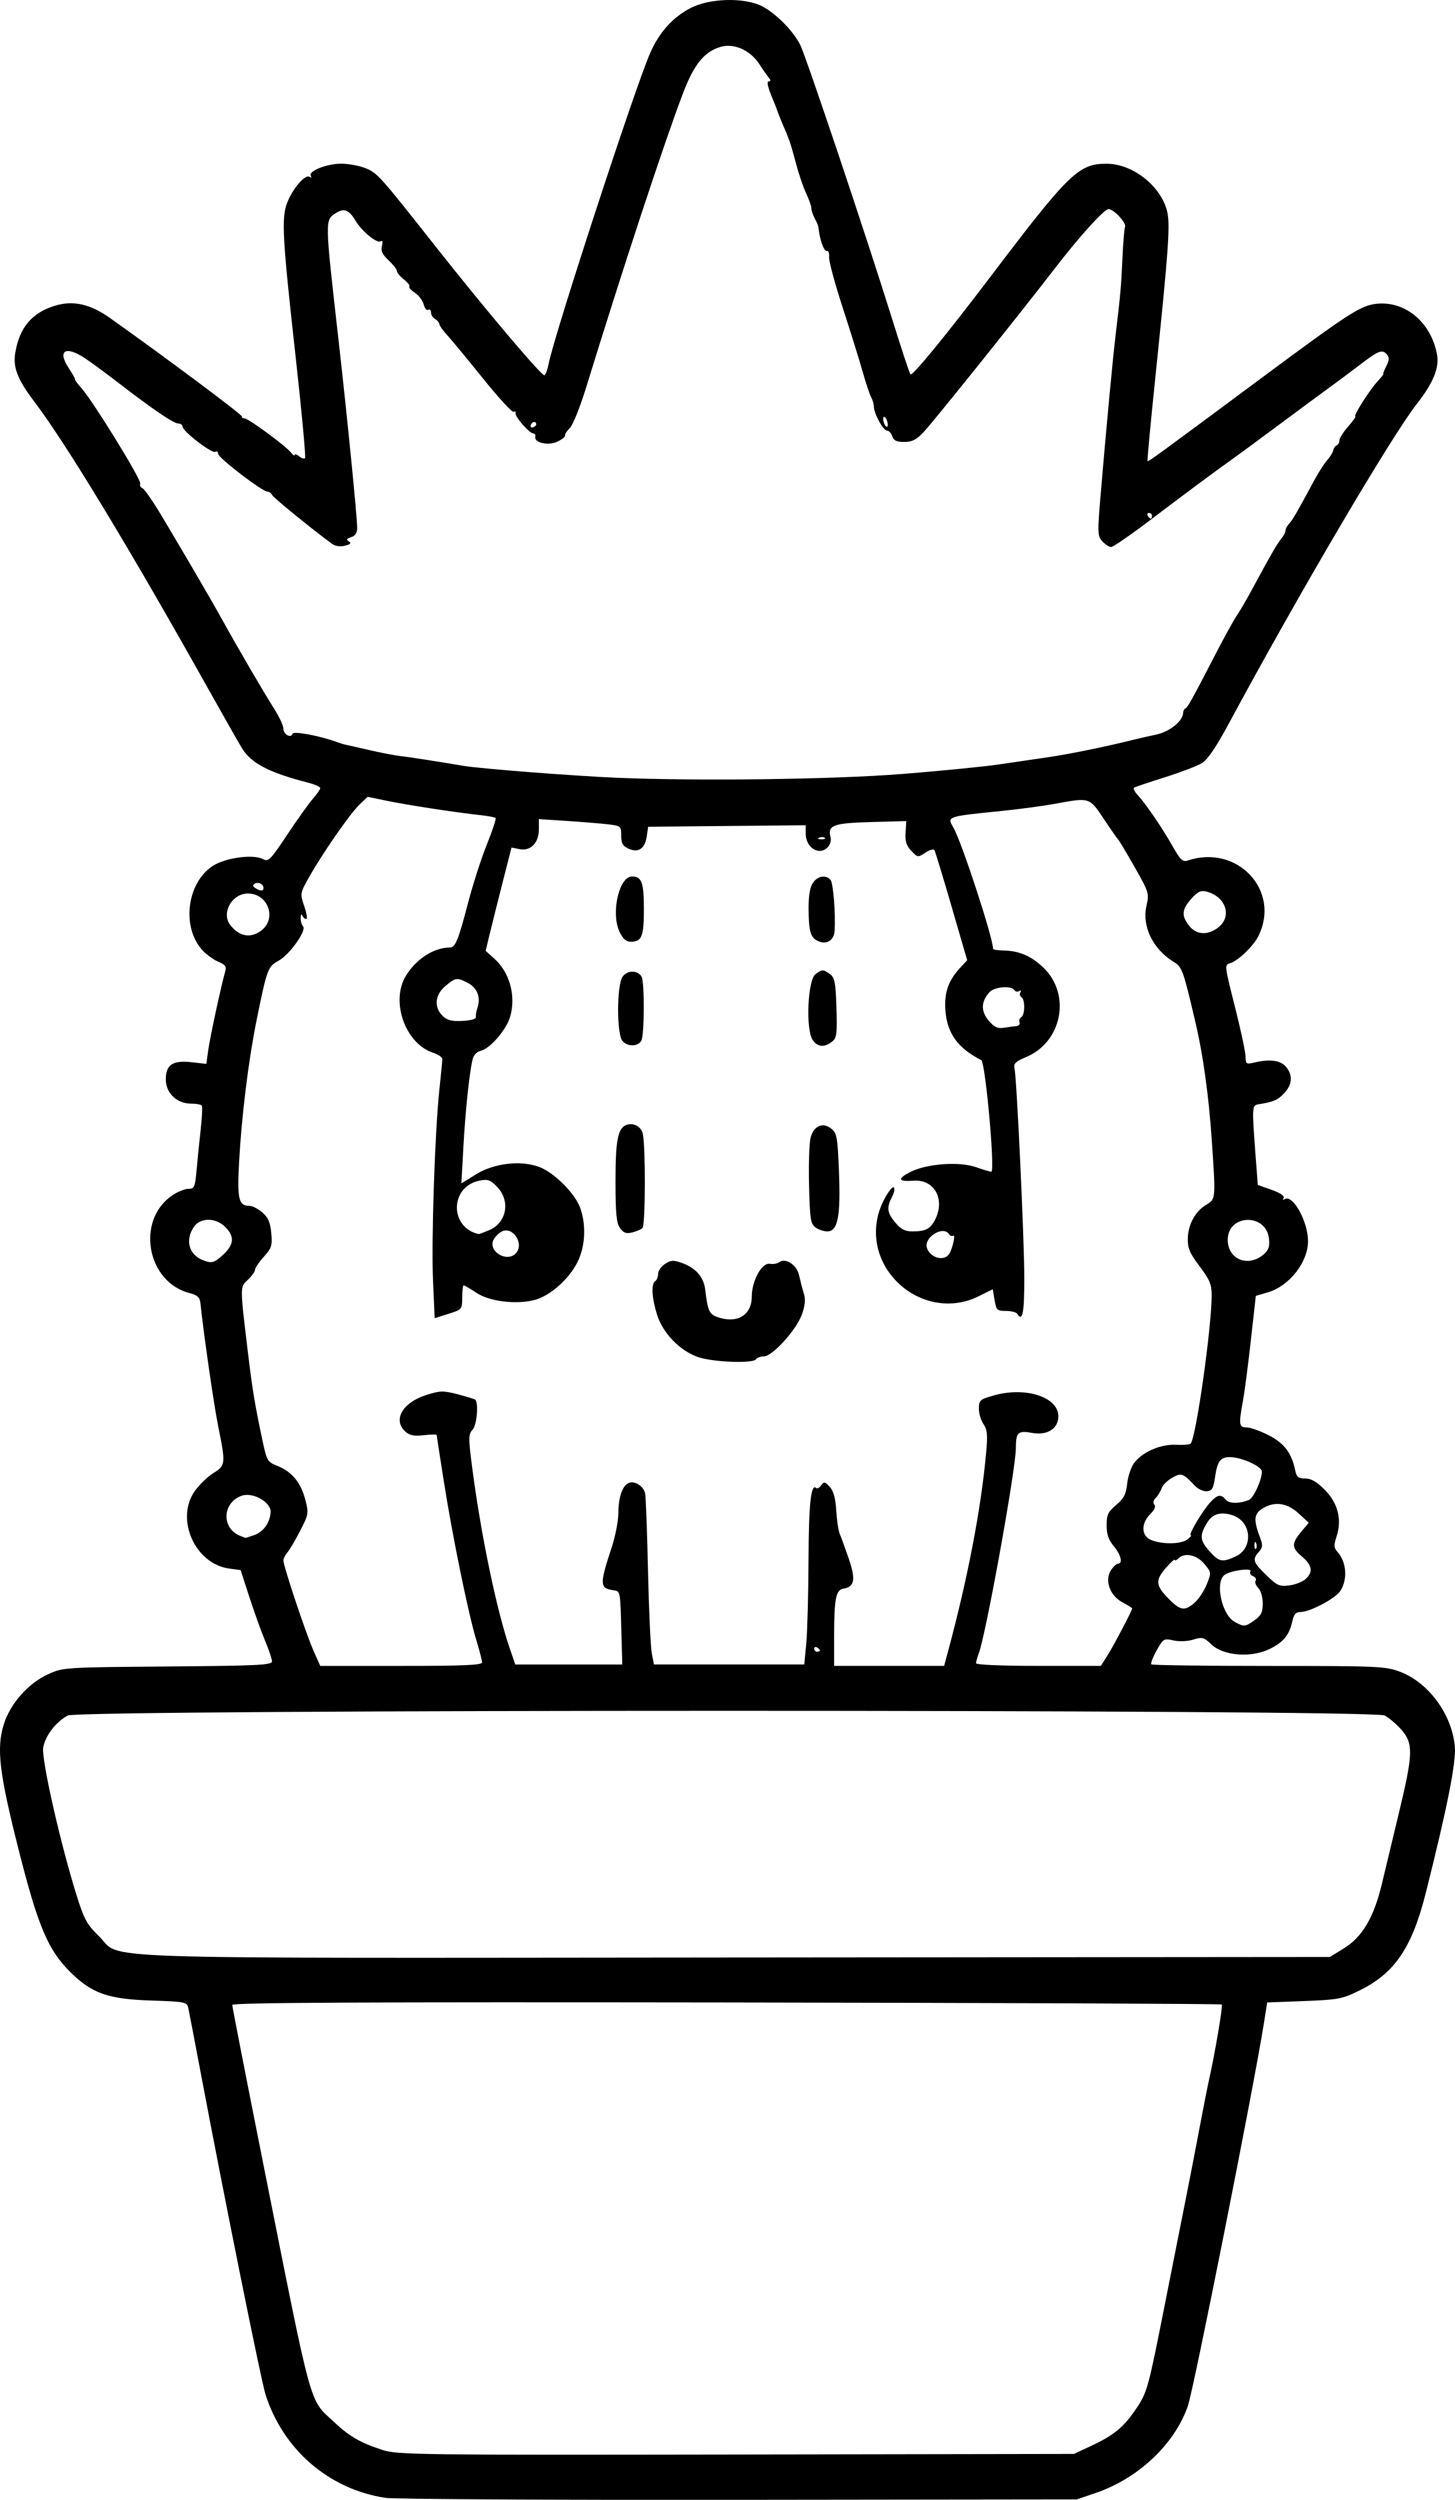 <?xml version="1.0" encoding="UTF-8" standalone="no"?>
<!-- Created with Inkscape (http://www.inkscape.org/) -->

<svg
   width="135.612mm"
   height="232.91mm"
   viewBox="0 0 135.612 232.91"
   version="1.1"
   id="svg5"
   xml:space="preserve"
   xmlns="http://www.w3.org/2000/svg"
   xmlns:svg="http://www.w3.org/2000/svg"><defs
     id="defs2" /><g
     id="layer1"
     transform="translate(41.308,-18.989)"><path
       style="fill:#000000;stroke-width:0.265"
       d="m -5.385,251.715 c -5.255,-0.79 -9.549,-4.495 -11.181,-9.646 -0.407,-1.284 -3.822,-18.233 -5.999,-29.766 -0.59,-3.129 -1.13,-5.942 -1.198,-6.252 -0.118,-0.532 -0.314,-0.57 -3.501,-0.673 -3.97,-0.128 -5.486,-0.664 -7.489,-2.649 -2.071,-2.051 -3.002,-4.243 -4.782,-11.255 -1.845,-7.271 -2.123,-9.589 -1.418,-11.83 0.613,-1.948 2.287,-3.834 4.153,-4.677 1.379,-0.623 1.521,-0.632 11.12,-0.71 8.385,-0.068 9.723,-0.132 9.723,-0.471 0,-0.216 -0.286,-1.074 -0.636,-1.906 -0.35,-0.832 -1.008,-2.659 -1.463,-4.059 l -0.827,-2.546 -1.061,-0.142 c -3.209,-0.43 -5.064,-4.66 -3.183,-7.257 0.423,-0.583 1.197,-1.325 1.72,-1.649 1.123,-0.694 1.142,-0.872 0.448,-4.286 -0.408,-2.004 -1.34,-8.449 -1.676,-11.589 -0.053,-0.493 -0.288,-0.702 -0.995,-0.882 -4.012,-1.025 -5.034,-6.807 -1.61,-9.114 0.492,-0.332 1.166,-0.603 1.496,-0.603 0.55,0 0.615,-0.152 0.762,-1.786 0.088,-0.982 0.261,-2.679 0.382,-3.77 0.122,-1.091 0.171,-2.074 0.109,-2.183 -0.062,-0.109 -0.515,-0.198 -1.008,-0.198 -1.322,0 -2.354,-0.984 -2.354,-2.246 0,-1.387 0.633,-1.811 2.405,-1.612 l 1.373,0.154 0.172,-1.257 c 0.163,-1.192 1.239,-6.18 1.59,-7.368 0.13,-0.439 1.6e-4,-0.623 -0.619,-0.879 -0.431,-0.178 -1.087,-0.643 -1.459,-1.033 -2.012,-2.11 -1.54,-6.283 0.893,-7.893 1.168,-0.773 3.785,-1.136 4.691,-0.651 0.516,0.276 0.692,0.1 2.276,-2.282 0.944,-1.42 2.022,-2.928 2.395,-3.35 0.373,-0.423 0.678,-0.865 0.678,-0.982 0,-0.117 -0.506,-0.344 -1.124,-0.503 -3.691,-0.951 -5.33,-1.811 -6.196,-3.251 -0.367,-0.611 -1.801,-3.135 -3.186,-5.608 -7.218,-12.892 -13.219,-22.796 -16.141,-26.638 -1.561,-2.052 -2.007,-3.193 -1.781,-4.55 0.395,-2.371 1.567,-3.756 3.73,-4.402 1.682,-0.503 3.258,-0.148 5.085,1.144 5.007,3.542 12.408,9.065 12.325,9.199 -0.053,0.086 0.047,0.157 0.222,0.158 0.368,0.002 3.861,2.572 4.354,3.203 0.182,0.233 0.331,0.327 0.331,0.208 0,-0.118 0.181,-0.065 0.403,0.119 0.222,0.184 0.473,0.265 0.558,0.179 0.085,-0.085 -0.286,-4.121 -0.824,-8.967 -1.292,-11.622 -1.392,-13.383 -0.84,-14.825 0.507,-1.326 1.668,-2.675 2.083,-2.419 0.163,0.101 0.215,0.058 0.119,-0.098 -0.266,-0.43 1.49,-1.128 2.836,-1.128 0.666,0 1.686,0.19 2.265,0.422 1.096,0.438 1.303,0.67 6.496,7.251 4.636,5.875 9.963,12.177 10.18,12.043 0.116,-0.072 0.286,-0.529 0.378,-1.016 0.492,-2.622 8.102,-25.915 9.485,-29.032 0.855,-1.926 2.086,-3.295 3.746,-4.165 1.75,-0.917 4.97,-1.011 6.627,-0.194 1.264,0.623 2.921,2.281 3.589,3.59 0.544,1.067 6.24,18.045 8.606,25.653 0.837,2.692 1.594,4.978 1.681,5.081 0.17,0.199 3.343,-3.671 7.419,-9.049 7.367,-9.722 8.261,-10.59 10.881,-10.578 2.35,0.012 4.885,1.94 5.574,4.241 0.374,1.247 0.237,3.263 -1.081,15.992 -0.422,4.073 -0.735,7.438 -0.697,7.476 0.075,0.075 0.846,-0.487 10.822,-7.892 7.616,-5.653 8.909,-6.502 10.249,-6.729 2.771,-0.468 5.349,1.58 5.915,4.699 0.221,1.219 -0.371,2.667 -1.866,4.563 -2.37,3.008 -11.098,17.84 -17.579,29.876 -1.142,2.121 -1.948,3.305 -2.464,3.619 -0.421,0.256 -1.969,0.847 -3.44,1.312 -1.471,0.466 -2.767,0.9 -2.881,0.966 -0.114,0.066 0.032,0.378 0.323,0.694 0.785,0.852 2.262,3.015 3.248,4.755 0.722,1.275 0.958,1.504 1.398,1.355 4.659,-1.576 8.755,2.833 6.583,7.085 -0.468,0.916 -1.93,2.3 -2.619,2.481 -0.522,0.136 -0.511,0.23 0.452,4.029 0.542,2.139 0.991,4.232 0.997,4.65 0.011,0.722 0.055,0.75 0.871,0.558 1.409,-0.333 2.411,-0.187 2.91,0.423 0.64,0.782 0.579,1.628 -0.176,2.443 -0.592,0.639 -1.012,0.82 -2.404,1.037 -0.602,0.094 -0.61,0.23 -0.272,4.717 l 0.211,2.795 1.294,0.46 c 0.802,0.285 1.226,0.571 1.114,0.752 -0.105,0.17 -0.06,0.217 0.109,0.113 0.757,-0.468 2.176,2.109 2.166,3.934 -0.011,1.947 -1.746,4.158 -3.72,4.741 l -1.147,0.339 -0.465,4.169 c -0.256,2.293 -0.588,4.833 -0.738,5.645 -0.403,2.178 -0.366,2.437 0.341,2.437 0.338,0 1.26,0.327 2.051,0.728 1.462,0.74 2.157,1.665 2.49,3.307 0.121,0.596 0.289,0.728 0.926,0.728 0.558,0 1.077,0.301 1.832,1.064 1.224,1.237 1.607,2.775 1.085,4.357 -0.265,0.804 -0.251,1.036 0.085,1.409 0.854,0.948 0.972,2.576 0.264,3.656 -0.457,0.698 -2.826,1.95 -3.688,1.95 -0.448,0 -0.633,0.204 -0.776,0.856 -0.286,1.301 -0.838,1.971 -2.147,2.605 -1.713,0.829 -4.295,0.621 -5.397,-0.435 -0.701,-0.671 -0.849,-0.711 -1.692,-0.452 -0.543,0.167 -1.306,0.198 -1.85,0.075 -0.892,-0.201 -0.949,-0.167 -1.566,0.936 -0.352,0.63 -0.573,1.212 -0.491,1.294 0.082,0.082 5.006,0.149 10.943,0.149 10.136,0 10.88,0.032 12.204,0.528 2.66,0.995 4.832,3.92 5.135,6.916 0.148,1.466 -0.674,5.635 -2.696,13.672 -1.292,5.135 -2.893,7.499 -6.173,9.114 -1.63,0.803 -1.976,0.869 -5.181,0.992 l -3.435,0.132 -0.315,1.984 c -0.949,5.971 -6.541,34.095 -7.087,35.642 -1.257,3.563 -4.635,6.735 -8.607,8.083 l -1.739,0.59 -31.485,0.04 c -17.317,0.022 -32.146,-0.06 -32.954,-0.181 z m 65.751,-4.828 c 2.189,-1.025 3.089,-1.773 4.271,-3.549 0.984,-1.478 1.081,-1.836 2.667,-9.868 0.906,-4.584 1.827,-9.227 2.049,-10.319 0.221,-1.091 0.704,-3.592 1.074,-5.556 0.369,-1.965 0.792,-4.108 0.938,-4.763 0.567,-2.532 1.319,-6.963 1.201,-7.081 -0.068,-0.068 -20.847,-0.153 -46.175,-0.19 -33.724,-0.048 -46.051,0.013 -46.051,0.229 10e-5,0.162 1.304,6.843 2.898,14.847 4.628,23.24 4.238,21.817 6.56,23.989 1.478,1.382 2.471,1.956 4.565,2.635 1.368,0.444 3.352,0.469 32.941,0.418 l 31.485,-0.055 z m 23.58,-46.367 c 1.726,-1.065 2.798,-2.883 3.545,-6.014 0.321,-1.344 1.049,-4.377 1.618,-6.741 1.294,-5.378 1.32,-6.339 0.201,-7.613 -0.458,-0.522 -1.167,-1.121 -1.574,-1.332 -1.126,-0.582 -121.596,-0.578 -122.722,0.004 -1.08,0.559 -2.086,1.861 -2.294,2.97 -0.195,1.037 1.603,8.989 3.129,13.841 0.691,2.196 0.953,2.671 2.072,3.758 2.275,2.21 -2.987,2.035 59.272,1.979 l 55.451,-0.049 z M 3.622,173.873 c -10e-4,-0.182 -0.239,-1.105 -0.529,-2.051 -0.731,-2.385 -2.214,-9.612 -3.024,-14.742 -0.373,-2.36 -0.678,-4.34 -0.678,-4.399 0,-0.059 -0.539,-0.047 -1.197,0.027 -0.914,0.103 -1.321,0.023 -1.72,-0.338 -1.206,-1.092 -0.266,-2.712 1.985,-3.42 1.271,-0.4 1.547,-0.404 2.914,-0.048 0.83,0.217 1.557,0.442 1.616,0.501 0.325,0.325 0.146,2.358 -0.246,2.791 -0.406,0.449 -0.408,0.721 -0.026,3.641 0.812,6.214 2.274,13.223 3.5,16.781 l 0.501,1.455 h 4.986 4.986 l -0.076,-2.778 c -0.116,-4.228 -0.079,-4.037 -0.806,-4.148 -1.222,-0.186 -1.232,-0.565 -0.109,-3.969 0.345,-1.044 0.627,-2.497 0.627,-3.229 0,-1.457 0.39,-2.568 0.981,-2.795 0.563,-0.216 1.377,0.313 1.514,0.984 0.066,0.323 0.187,3.564 0.268,7.202 0.081,3.638 0.239,7.091 0.35,7.673 l 0.203,1.058 h 7.007 7.007 l 0.185,-1.984 c 0.102,-1.091 0.196,-4.591 0.209,-7.776 0.021,-5.247 0.23,-7.166 0.726,-6.671 0.083,0.083 0.286,-0.034 0.451,-0.259 0.265,-0.363 0.358,-0.346 0.804,0.146 0.349,0.386 0.534,1.06 0.603,2.2 0.054,0.904 0.201,1.882 0.326,2.173 0.125,0.291 0.504,1.333 0.841,2.316 0.666,1.936 0.54,2.635 -0.503,2.792 -0.697,0.104 -0.863,0.96 -0.863,4.45 v 2.745 h 5.127 5.127 l 0.304,-1.124 c 1.883,-6.963 3.133,-13.447 3.614,-18.758 0.15,-1.652 0.104,-2.136 -0.248,-2.639 -0.237,-0.338 -0.431,-0.99 -0.431,-1.448 0,-0.779 0.091,-0.859 1.389,-1.229 2.953,-0.841 6.019,0.146 6.019,1.937 0,1.155 -1.031,1.813 -2.439,1.555 -1.326,-0.242 -1.52,-0.057 -1.526,1.454 -0.008,1.979 -2.784,17.327 -3.453,19.085 -0.141,0.37 -0.256,0.784 -0.256,0.92 0,0.146 2.386,0.247 5.818,0.247 h 5.818 l 0.633,-1.002 c 0.58,-0.918 2.285,-4.168 2.285,-4.354 0,-0.044 -0.416,-0.304 -0.925,-0.578 -1.167,-0.629 -1.664,-2.044 -1.047,-2.985 0.218,-0.333 0.513,-0.606 0.655,-0.606 0.474,0 0.267,-0.84 -0.403,-1.636 -0.484,-0.575 -0.661,-1.095 -0.661,-1.937 0,-0.982 0.13,-1.26 0.891,-1.898 0.714,-0.598 0.917,-0.99 1.022,-1.972 0.072,-0.674 0.356,-1.535 0.631,-1.914 0.745,-1.029 2.484,-1.793 3.912,-1.719 0.664,0.034 1.281,-0.012 1.371,-0.102 0.497,-0.497 1.962,-10.817 1.962,-13.824 0,-1.018 -0.182,-1.454 -1.124,-2.703 -0.924,-1.224 -1.12,-1.685 -1.1,-2.589 0.029,-1.322 0.701,-2.545 1.731,-3.154 0.882,-0.521 0.88,-0.496 0.495,-6.143 -0.269,-3.942 -0.804,-7.813 -1.475,-10.679 -1.199,-5.119 -1.266,-5.307 -2.099,-5.821 -1.916,-1.184 -2.933,-3.287 -2.507,-5.188 0.264,-1.177 0.234,-1.273 -1.107,-3.633 -0.758,-1.333 -1.446,-2.483 -1.528,-2.556 -0.082,-0.073 -0.684,-0.936 -1.338,-1.918 -1.345,-2.021 -1.307,-2.009 -4.5,-1.419 -1.091,0.202 -3.354,0.505 -5.027,0.675 -5.126,0.519 -5.095,0.508 -4.496,1.542 0.775,1.336 3.702,10.282 3.702,11.312 0,0.07 0.446,0.137 0.992,0.148 1.457,0.03 2.591,0.523 3.719,1.617 2.585,2.509 1.706,6.933 -1.653,8.322 -0.944,0.39 -1.159,0.597 -1.063,1.02 0.213,0.944 0.916,16.015 0.916,19.638 0,3.201 -0.171,4.043 -0.661,3.25 -0.09,-0.146 -0.563,-0.265 -1.051,-0.265 -0.822,0 -0.9,-0.074 -1.058,-1.01 l -0.171,-1.01 -1.351,0.669 c -2.449,1.212 -5.395,0.721 -7.448,-1.241 -2.153,-2.057 -2.694,-5.087 -1.374,-7.693 0.384,-0.757 0.804,-1.31 0.934,-1.23 0.13,0.081 0.067,0.472 -0.14,0.87 -0.535,1.025 -0.476,1.495 0.304,2.423 0.512,0.609 0.907,0.814 1.566,0.814 1.245,0 1.682,-0.222 2.125,-1.077 0.983,-1.901 -0.048,-3.79 -1.991,-3.65 -1.458,0.105 -1.559,-0.171 -0.299,-0.814 1.515,-0.773 4.559,-0.994 6.116,-0.444 0.655,0.231 1.295,0.422 1.423,0.425 0.37,0.006 -0.55,-10.206 -0.937,-10.402 -2.185,-1.107 -3.188,-2.497 -3.342,-4.632 -0.121,-1.671 0.271,-2.783 1.415,-4.013 l 0.615,-0.661 -1.457,-5.014 c -0.801,-2.758 -1.519,-5.116 -1.596,-5.24 -0.077,-0.124 -0.422,-0.041 -0.767,0.186 -0.797,0.522 -0.785,0.524 -1.445,-0.184 -0.409,-0.439 -0.535,-0.873 -0.48,-1.654 l 0.075,-1.058 -3.301,0.091 c -3.493,0.096 -4.053,0.301 -3.771,1.378 0.165,0.633 -0.351,1.309 -0.999,1.309 -0.714,0 -1.309,-0.732 -1.309,-1.611 v -0.779 l -7.342,0.07 -7.342,0.07 -0.132,0.899 c -0.169,1.151 -0.78,1.562 -1.699,1.143 -0.54,-0.246 -0.682,-0.5 -0.682,-1.218 0,-0.885 -0.03,-0.91 -1.257,-1.053 -0.691,-0.081 -2.418,-0.222 -3.836,-0.314 l -2.58,-0.168 v 0.951 c 0,1.261 -0.771,2.053 -1.799,1.848 l -0.752,-0.15 -0.833,3.265 c -0.458,1.796 -1,3.962 -1.205,4.814 l -0.372,1.549 0.787,0.7 c 1.431,1.273 2.041,3.423 1.519,5.361 -0.333,1.237 -1.846,3.02 -2.755,3.248 -0.416,0.104 -0.688,0.409 -0.79,0.887 -0.309,1.448 -0.653,4.765 -0.836,8.084 l -0.187,3.387 1.346,-0.836 c 1.706,-1.06 4.206,-1.349 5.944,-0.685 1.382,0.528 3.31,2.465 3.788,3.806 0.577,1.618 0.47,3.61 -0.272,5.076 -0.797,1.574 -2.534,3.107 -3.951,3.488 -1.71,0.46 -4.217,0.16 -5.445,-0.653 -0.58,-0.384 -1.116,-0.698 -1.192,-0.698 -0.076,0 -0.14,0.506 -0.141,1.124 -0.003,1.112 -0.018,1.129 -1.285,1.529 l -1.281,0.405 -0.153,-3.447 c -0.168,-3.777 0.168,-13.894 0.593,-17.867 0.148,-1.382 0.271,-2.653 0.274,-2.824 0.003,-0.171 -0.392,-0.441 -0.878,-0.601 -2.584,-0.853 -3.967,-4.783 -2.52,-7.158 0.962,-1.579 2.611,-2.637 4.121,-2.644 0.49,-0.002 0.776,-0.71 1.669,-4.132 0.451,-1.73 1.244,-4.193 1.762,-5.474 0.517,-1.28 0.883,-2.386 0.811,-2.457 -0.071,-0.071 -0.71,-0.191 -1.42,-0.267 -2.184,-0.232 -6.751,-0.932 -8.679,-1.329 l -1.831,-0.378 -0.763,0.731 c -0.881,0.844 -3.447,4.538 -4.692,6.755 -0.848,1.509 -0.851,1.53 -0.448,2.712 0.223,0.655 0.304,1.191 0.179,1.191 -0.125,0 -0.287,-0.149 -0.36,-0.331 -0.073,-0.182 -0.143,-0.087 -0.154,0.212 -0.011,0.298 0.088,0.655 0.221,0.794 0.363,0.378 -1.264,2.662 -2.289,3.214 -0.989,0.532 -1.081,0.785 -2.057,5.618 -0.751,3.723 -1.379,8.835 -1.618,13.173 -0.188,3.415 -0.036,4.043 0.977,4.043 0.265,0 0.802,0.275 1.192,0.611 0.544,0.468 0.739,0.918 0.832,1.918 0.109,1.174 0.038,1.4 -0.695,2.215 -0.449,0.499 -0.817,1.044 -0.817,1.211 0,0.167 -0.301,0.586 -0.669,0.931 -0.748,0.703 -0.749,0.5 0.034,7.005 0.394,3.274 0.632,4.696 1.34,8.018 0.395,1.851 0.453,1.949 1.406,2.33 1.328,0.531 2.162,1.547 2.574,3.134 0.328,1.264 0.311,1.367 -0.484,2.91 -0.453,0.88 -0.989,1.788 -1.19,2.018 -0.201,0.23 -0.366,0.562 -0.366,0.739 0,0.52 2.084,6.774 2.787,8.363 l 0.646,1.46 h 7.544 c 5.86,0 7.544,-0.074 7.542,-0.331 z M 23.697,145.41 c -1.678,-0.606 -3.227,-2.224 -3.766,-3.932 -0.489,-1.552 -0.56,-2.883 -0.168,-3.125 0.146,-0.09 0.265,-0.392 0.265,-0.671 0,-0.279 0.292,-0.699 0.648,-0.932 0.557,-0.365 0.782,-0.377 1.593,-0.083 1.293,0.468 2.022,1.32 2.16,2.525 0.211,1.845 0.369,2.22 1.047,2.478 1.852,0.704 3.283,-0.108 3.283,-1.864 0,-1.478 0.936,-3.19 1.678,-3.068 0.314,0.051 0.706,-0.013 0.87,-0.143 0.563,-0.447 1.623,0.212 1.845,1.148 0.114,0.482 0.224,0.935 0.245,1.008 0.02,0.073 0.13,0.465 0.245,0.871 0.14,0.498 0.063,1.121 -0.238,1.907 -0.555,1.453 -2.74,3.836 -3.518,3.836 -0.311,0 -0.64,0.119 -0.73,0.265 -0.263,0.426 -4.1,0.272 -5.459,-0.219 z m -7.225,-12.01 c -0.327,-0.467 -0.413,-1.372 -0.413,-4.354 0,-3.794 0.218,-4.937 0.999,-5.237 0.651,-0.25 1.37,0.116 1.537,0.781 0.277,1.102 0.258,8.56 -0.022,8.819 -0.146,0.135 -0.585,0.321 -0.976,0.413 -0.552,0.13 -0.805,0.035 -1.124,-0.422 z m 18.225,-0.053 c -0.456,-0.333 -0.523,-0.773 -0.599,-3.922 -0.047,-1.951 0.017,-3.943 0.142,-4.427 0.29,-1.117 1.144,-1.489 1.94,-0.844 0.515,0.417 0.58,0.791 0.709,4.046 0.163,4.131 -0.111,5.522 -1.088,5.522 -0.325,0 -0.821,-0.169 -1.104,-0.375 z m -17.975,-17.351 c -0.565,-0.624 -0.562,-5.205 0.003,-6.012 0.429,-0.613 1.374,-0.621 1.759,-0.015 0.293,0.462 0.271,5.538 -0.025,6.007 -0.336,0.531 -1.263,0.542 -1.736,0.02 z m 17.705,-0.129 c -0.654,-0.998 -0.451,-5.585 0.27,-6.112 0.636,-0.465 0.718,-0.465 1.354,-1.5e-4 0.44,0.321 0.526,0.77 0.602,3.124 0.075,2.324 0.02,2.806 -0.357,3.118 -0.743,0.617 -1.411,0.57 -1.87,-0.13 z m 0.507,-9.196 c -0.708,-0.324 -0.875,-0.915 -0.879,-3.119 -0.002,-1.14 0.136,-1.927 0.408,-2.315 0.454,-0.649 1.228,-0.77 1.644,-0.257 0.251,0.31 0.473,3.148 0.371,4.753 -0.056,0.877 -0.752,1.301 -1.544,0.938 z m -18.501,-0.875 c -0.82,-1.729 -0.045,-5.147 1.167,-5.147 0.901,0 1.105,0.563 1.105,3.043 0,2.558 -0.196,3.043 -1.231,3.043 -0.423,0 -0.726,-0.273 -1.041,-0.938 z m 18.677,66.967 c 0,-0.064 -0.119,-0.19 -0.265,-0.28 -0.146,-0.09 -0.265,-0.037 -0.265,0.117 0,0.154 0.119,0.28 0.265,0.28 0.146,0 0.265,-0.052 0.265,-0.117 z m 40.507,-2.812 c 0.621,-0.442 0.768,-0.743 0.768,-1.569 0,-0.574 -0.181,-1.203 -0.414,-1.435 -0.228,-0.228 -0.339,-0.535 -0.248,-0.682 0.091,-0.148 -0.019,-0.34 -0.246,-0.427 -0.227,-0.087 -0.335,-0.283 -0.241,-0.435 0.236,-0.382 -1.928,-0.078 -2.434,0.341 -0.88,0.73 -0.224,3.701 0.961,4.352 0.879,0.483 0.981,0.475 1.853,-0.145 z m -5.567,-1.653 c 0.372,-0.328 0.875,-1.093 1.118,-1.699 0.437,-1.093 0.435,-1.111 -0.237,-1.909 -0.718,-0.853 -1.84,-1.079 -2.43,-0.488 -0.175,0.175 -0.318,0.23 -0.318,0.123 0,-0.107 -0.357,0.212 -0.794,0.71 -1.032,1.176 -1.001,1.658 0.186,2.874 1.127,1.154 1.535,1.219 2.474,0.391 z m 10.325,-2.184 c 0.733,-0.663 0.629,-1.288 -0.351,-2.115 -0.967,-0.816 -0.969,-1.207 -0.013,-2.344 l 0.665,-0.791 -0.951,-0.872 c -1.016,-0.932 -2.098,-1.126 -3.159,-0.567 -1.029,0.542 -1.099,1.07 -0.389,2.944 0.222,0.586 0.191,0.831 -0.154,1.211 -0.634,0.7 -0.55,0.963 0.693,2.167 1.008,0.977 1.229,1.076 2.137,0.958 0.557,-0.072 1.242,-0.338 1.521,-0.591 z m -6.493,-2.121 c 1.654,-0.785 1.463,-3.24 -0.298,-3.822 -1.079,-0.356 -1.851,-0.15 -2.338,0.623 -0.764,1.213 -0.742,1.679 0.128,2.67 0.933,1.063 1.243,1.128 2.507,0.528 z m 1.89,-1.218 c -0.085,-0.211 -0.147,-0.148 -0.16,0.16 -0.011,0.279 0.051,0.435 0.139,0.347 0.088,-0.088 0.097,-0.316 0.021,-0.507 z m -6.414,-0.356 c 0.282,-0.214 0.426,-0.388 0.32,-0.388 -0.261,0 1.099,-2.298 1.824,-3.079 0.671,-0.724 0.989,-0.776 1.438,-0.236 0.315,0.38 1.273,0.389 2.16,0.022 0.503,-0.209 1.406,-2.384 1.157,-2.787 -0.282,-0.457 -1.703,-1.088 -2.657,-1.181 -1.115,-0.108 -1.433,0.249 -1.665,1.867 -0.149,1.041 -0.277,1.257 -0.765,1.293 -0.323,0.024 -0.82,-0.204 -1.106,-0.507 -1.121,-1.188 -1.262,-1.237 -2.129,-0.745 -0.445,0.253 -0.884,0.692 -0.976,0.976 -0.092,0.284 -0.337,0.687 -0.545,0.896 -0.237,0.237 -0.286,0.472 -0.13,0.628 0.156,0.156 0.013,0.485 -0.38,0.878 -0.894,0.894 -0.847,2.052 0.099,2.426 1.058,0.418 2.765,0.387 3.358,-0.061 z m -87,-0.393 c 0.891,-0.311 1.495,-1.145 1.556,-2.15 0.057,-0.938 -1.694,-1.911 -2.731,-1.517 -1.818,0.691 -1.848,3.087 -0.048,3.749 0.218,0.08 0.409,0.155 0.424,0.167 0.015,0.011 0.374,-0.1 0.799,-0.248 z m -2.838,-26.163 c 0.99,-0.925 1.042,-1.682 0.172,-2.552 -0.904,-0.904 -2.352,-0.896 -2.949,0.016 -0.798,1.217 -0.445,2.542 0.812,3.051 0.87,0.353 1.1,0.293 1.966,-0.516 z m 97.011,-0.053 c 0.406,-0.37 0.515,-0.731 0.433,-1.431 -0.279,-2.386 -3.842,-2.271 -3.842,0.124 0,1.861 1.973,2.617 3.409,1.307 z m -29.357,-0.014 c 0.301,-0.487 0.597,-1.818 0.373,-1.68 -0.126,0.078 -0.304,0.021 -0.395,-0.127 -0.535,-0.866 -2.403,0.296 -2.062,1.283 0.326,0.944 1.624,1.27 2.085,0.524 z M 6.746,135.786 c 0.863,-0.863 -0.251,-2.609 -1.305,-2.045 -0.265,0.142 -0.598,0.475 -0.74,0.74 -0.564,1.053 1.182,2.168 2.045,1.305 z m -2.473,-2.174 c 1.654,-0.691 2.026,-2.74 0.738,-4.058 -0.628,-0.643 -0.858,-0.721 -1.649,-0.559 -2.747,0.562 -2.792,4.361 -0.059,4.975 0.041,0.009 0.478,-0.152 0.971,-0.358 z M 53.402,114.595 c 0.238,-0.02 0.379,-0.177 0.313,-0.35 -0.066,-0.172 0.007,-0.392 0.162,-0.488 0.36,-0.222 0.37,-1.646 0.014,-1.866 -0.148,-0.091 -0.189,-0.295 -0.091,-0.453 0.102,-0.165 0.055,-0.212 -0.11,-0.11 -0.158,0.098 -0.362,0.057 -0.453,-0.091 -0.273,-0.442 -1.869,-0.308 -2.322,0.194 -0.789,0.875 -0.818,1.765 -0.086,2.634 0.525,0.624 0.835,0.774 1.407,0.683 0.404,-0.064 0.929,-0.133 1.167,-0.153 z M 3.044,113.765 c -0.029,-0.156 0.041,-0.56 0.155,-0.898 0.32,-0.944 -0.031,-1.848 -0.889,-2.291 -1.031,-0.533 -1.156,-0.516 -2.106,0.283 -0.973,0.818 -1.084,1.955 -0.272,2.767 0.422,0.422 0.832,0.528 1.853,0.482 0.76,-0.035 1.289,-0.179 1.259,-0.343 z m -19.961,-8.108 c 1.429,-1.124 0.57,-3.42 -1.278,-3.42 -1.493,0 -2.517,1.815 -1.654,2.93 0.852,1.1 1.928,1.281 2.932,0.491 z m 89.165,-0.265 c 1.311,-1.031 0.692,-2.881 -1.117,-3.335 -0.519,-0.13 -0.815,0.011 -1.406,0.673 -0.891,0.997 -0.937,1.577 -0.2,2.514 0.675,0.858 1.748,0.916 2.723,0.149 z m -88.997,-3.669 c 0,-0.369 -0.486,-0.602 -0.822,-0.395 -0.204,0.126 -0.184,0.25 0.066,0.408 0.472,0.299 0.756,0.294 0.756,-0.013 z m 52.316,-4.673 c -0.088,-0.088 -0.316,-0.097 -0.507,-0.021 -0.211,0.085 -0.148,0.147 0.16,0.16 0.279,0.011 0.435,-0.051 0.347,-0.139 z m 7.083,-5.937 c 3.638,-0.29 7.746,-0.694 9.128,-0.898 1.382,-0.204 3.466,-0.509 4.63,-0.679 1.918,-0.28 5.397,-0.99 7.805,-1.593 0.509,-0.128 1.518,-0.358 2.241,-0.512 1.273,-0.271 2.488,-1.257 2.512,-2.038 0.005,-0.17 0.099,-0.348 0.208,-0.397 0.217,-0.097 0.598,-0.782 2.822,-5.082 0.818,-1.582 1.705,-3.19 1.971,-3.572 0.266,-0.382 0.9,-1.469 1.41,-2.415 1.714,-3.181 2.397,-4.363 2.762,-4.783 0.199,-0.23 0.363,-0.549 0.363,-0.709 0,-0.16 0.149,-0.448 0.331,-0.641 0.327,-0.346 0.756,-1.083 2.28,-3.922 0.43,-0.8 1,-1.698 1.268,-1.995 0.268,-0.297 0.525,-0.713 0.573,-0.926 0.047,-0.213 0.196,-0.426 0.331,-0.475 0.135,-0.049 0.245,-0.253 0.245,-0.454 0,-0.201 0.37,-0.786 0.821,-1.301 0.452,-0.514 0.75,-0.935 0.664,-0.935 -0.236,0 1.324,-2.459 2.071,-3.265 0.359,-0.387 0.605,-0.704 0.548,-0.704 -0.057,0 0.063,-0.321 0.266,-0.714 0.269,-0.518 0.292,-0.808 0.084,-1.058 -0.447,-0.539 -0.767,-0.422 -2.524,0.917 -0.903,0.688 -2.153,1.621 -2.778,2.073 -0.625,0.452 -2.804,2.06 -4.841,3.574 -2.037,1.514 -4.002,2.96 -4.366,3.213 -1.1,0.765 -4.245,3.1 -7.66,5.687 -1.777,1.346 -3.381,2.447 -3.565,2.447 -0.184,0 -0.551,-0.239 -0.815,-0.531 -0.45,-0.497 -0.46,-0.773 -0.163,-4.299 0.516,-6.127 1.124,-12.614 1.395,-14.881 0.463,-3.877 0.517,-4.481 0.638,-7.144 0.066,-1.455 0.178,-2.801 0.248,-2.992 0.133,-0.361 -1.067,-1.639 -1.539,-1.639 -0.403,0 -2.693,2.523 -4.943,5.446 -3.314,4.305 -11.377,14.36 -12.296,15.335 -0.671,0.712 -1.074,0.916 -1.807,0.916 -0.711,0 -0.985,-0.13 -1.111,-0.529 -0.092,-0.291 -0.316,-0.529 -0.498,-0.529 -0.352,0 -1.222,-1.609 -1.222,-2.262 0,-0.215 -0.113,-0.598 -0.251,-0.851 -0.138,-0.253 -0.503,-1.352 -0.813,-2.444 -0.309,-1.091 -1.149,-3.788 -1.868,-5.993 -0.718,-2.205 -1.275,-4.288 -1.238,-4.63 0.038,-0.354 -0.063,-0.597 -0.235,-0.565 -0.252,0.047 -0.652,-1.106 -0.754,-2.174 -0.014,-0.146 -0.169,-0.525 -0.344,-0.843 -0.175,-0.318 -0.318,-0.742 -0.318,-0.942 0,-0.201 -0.22,-0.833 -0.489,-1.406 -0.269,-0.573 -0.692,-1.816 -0.941,-2.762 -0.249,-0.946 -0.525,-1.898 -0.613,-2.117 -0.088,-0.218 -0.179,-0.456 -0.202,-0.529 -0.023,-0.073 -0.172,-0.43 -0.332,-0.794 -0.247,-0.562 -0.553,-1.339 -0.73,-1.852 -0.025,-0.073 -0.121,-0.311 -0.213,-0.529 -0.56,-1.325 -0.683,-1.852 -0.431,-1.852 0.176,0 0.172,-0.114 -0.011,-0.331 -0.154,-0.182 -0.55,-0.747 -0.88,-1.257 -0.856,-1.321 -2.375,-1.993 -3.646,-1.612 -1.507,0.451 -2.468,1.65 -3.49,4.348 -1.828,4.83 -5.522,16.05 -9.059,27.514 -0.531,1.722 -1.194,3.359 -1.474,3.638 -0.279,0.279 -0.481,0.597 -0.449,0.706 0.032,0.109 -0.285,0.363 -0.706,0.565 -0.843,0.404 -2.184,0.111 -2.065,-0.452 0.036,-0.171 -0.052,-0.312 -0.196,-0.312 -0.36,0 -1.739,-1.593 -1.649,-1.904 0.04,-0.138 -0.036,-0.185 -0.168,-0.103 -0.132,0.082 -1.412,-1.308 -2.844,-3.089 -1.432,-1.781 -2.932,-3.595 -3.333,-4.032 -0.402,-0.437 -0.741,-0.913 -0.753,-1.058 -0.013,-0.146 -0.193,-0.36 -0.401,-0.476 -0.208,-0.116 -0.378,-0.391 -0.378,-0.611 0,-0.22 -0.116,-0.328 -0.257,-0.241 -0.141,0.087 -0.331,-0.138 -0.422,-0.5 -0.091,-0.362 -0.462,-0.853 -0.824,-1.09 -0.363,-0.238 -0.593,-0.498 -0.513,-0.578 0.081,-0.08 -0.147,-0.377 -0.506,-0.66 -0.359,-0.282 -0.652,-0.635 -0.652,-0.785 0,-0.149 -0.351,-0.599 -0.779,-1 -0.584,-0.546 -0.739,-0.881 -0.62,-1.338 0.104,-0.399 0.061,-0.549 -0.124,-0.435 -0.357,0.22 -1.766,-0.947 -2.363,-1.958 -0.575,-0.974 -1.065,-1.155 -1.805,-0.67 -1.036,0.679 -1.04,0.478 0.258,11.928 0.795,7.012 1.721,16.341 1.726,17.379 0.002,0.494 -0.168,0.764 -0.561,0.889 -0.426,0.135 -0.478,0.232 -0.212,0.397 0.253,0.157 0.151,0.268 -0.366,0.398 -0.45,0.113 -0.901,0.046 -1.21,-0.18 -1.928,-1.412 -5.477,-4.307 -5.586,-4.555 -0.073,-0.167 -0.264,-0.303 -0.425,-0.303 -0.481,0 -4.587,-3.147 -4.595,-3.521 -0.004,-0.19 -0.123,-0.275 -0.265,-0.187 -0.308,0.19 -3.049,-1.917 -3.049,-2.344 0,-0.163 -0.186,-0.297 -0.412,-0.297 -0.428,-2.64e-4 -2.397,-1.34 -5.637,-3.837 -1.039,-0.8 -2.371,-1.783 -2.961,-2.183 -1.878,-1.274 -2.714,-0.816 -1.595,0.875 0.38,0.574 0.64,1.043 0.578,1.043 -0.062,0 0.205,0.36 0.592,0.8 1.126,1.28 5.613,8.562 5.484,8.902 -0.064,0.17 0.03,0.365 0.21,0.434 0.18,0.069 0.992,1.24 1.805,2.602 2.269,3.8 4.8,8.139 5.687,9.752 1.315,2.391 3.802,6.651 4.752,8.141 0.489,0.767 0.889,1.617 0.889,1.89 0,0.557 0.704,0.954 0.86,0.485 0.09,-0.271 2.62,0.21 4.167,0.792 0.218,0.082 0.533,0.178 0.7,0.214 0.167,0.036 1.179,0.266 2.249,0.512 1.07,0.246 2.362,0.496 2.872,0.556 0.953,0.112 3.167,0.454 5.953,0.921 1.584,0.266 10.275,0.94 14.288,1.109 7.546,0.318 20.222,0.152 26.458,-0.345 z M 66.066,67.047 c 0,-0.146 -0.126,-0.265 -0.28,-0.265 -0.154,0 -0.207,0.119 -0.117,0.265 0.09,0.146 0.216,0.265 0.28,0.265 0.064,0 0.117,-0.119 0.117,-0.265 z M 8.671,58.508 c -0.033,-0.316 -0.396,-0.255 -0.509,0.086 -0.058,0.175 0.037,0.27 0.212,0.212 0.175,-0.058 0.309,-0.192 0.298,-0.298 z M 41.354,58.157 c -0.094,-0.245 -0.231,-0.387 -0.303,-0.314 -0.073,0.073 -0.055,0.333 0.039,0.578 0.094,0.245 0.231,0.387 0.303,0.314 0.073,-0.073 0.055,-0.333 -0.039,-0.578 z"
       id="path331" /></g></svg>
